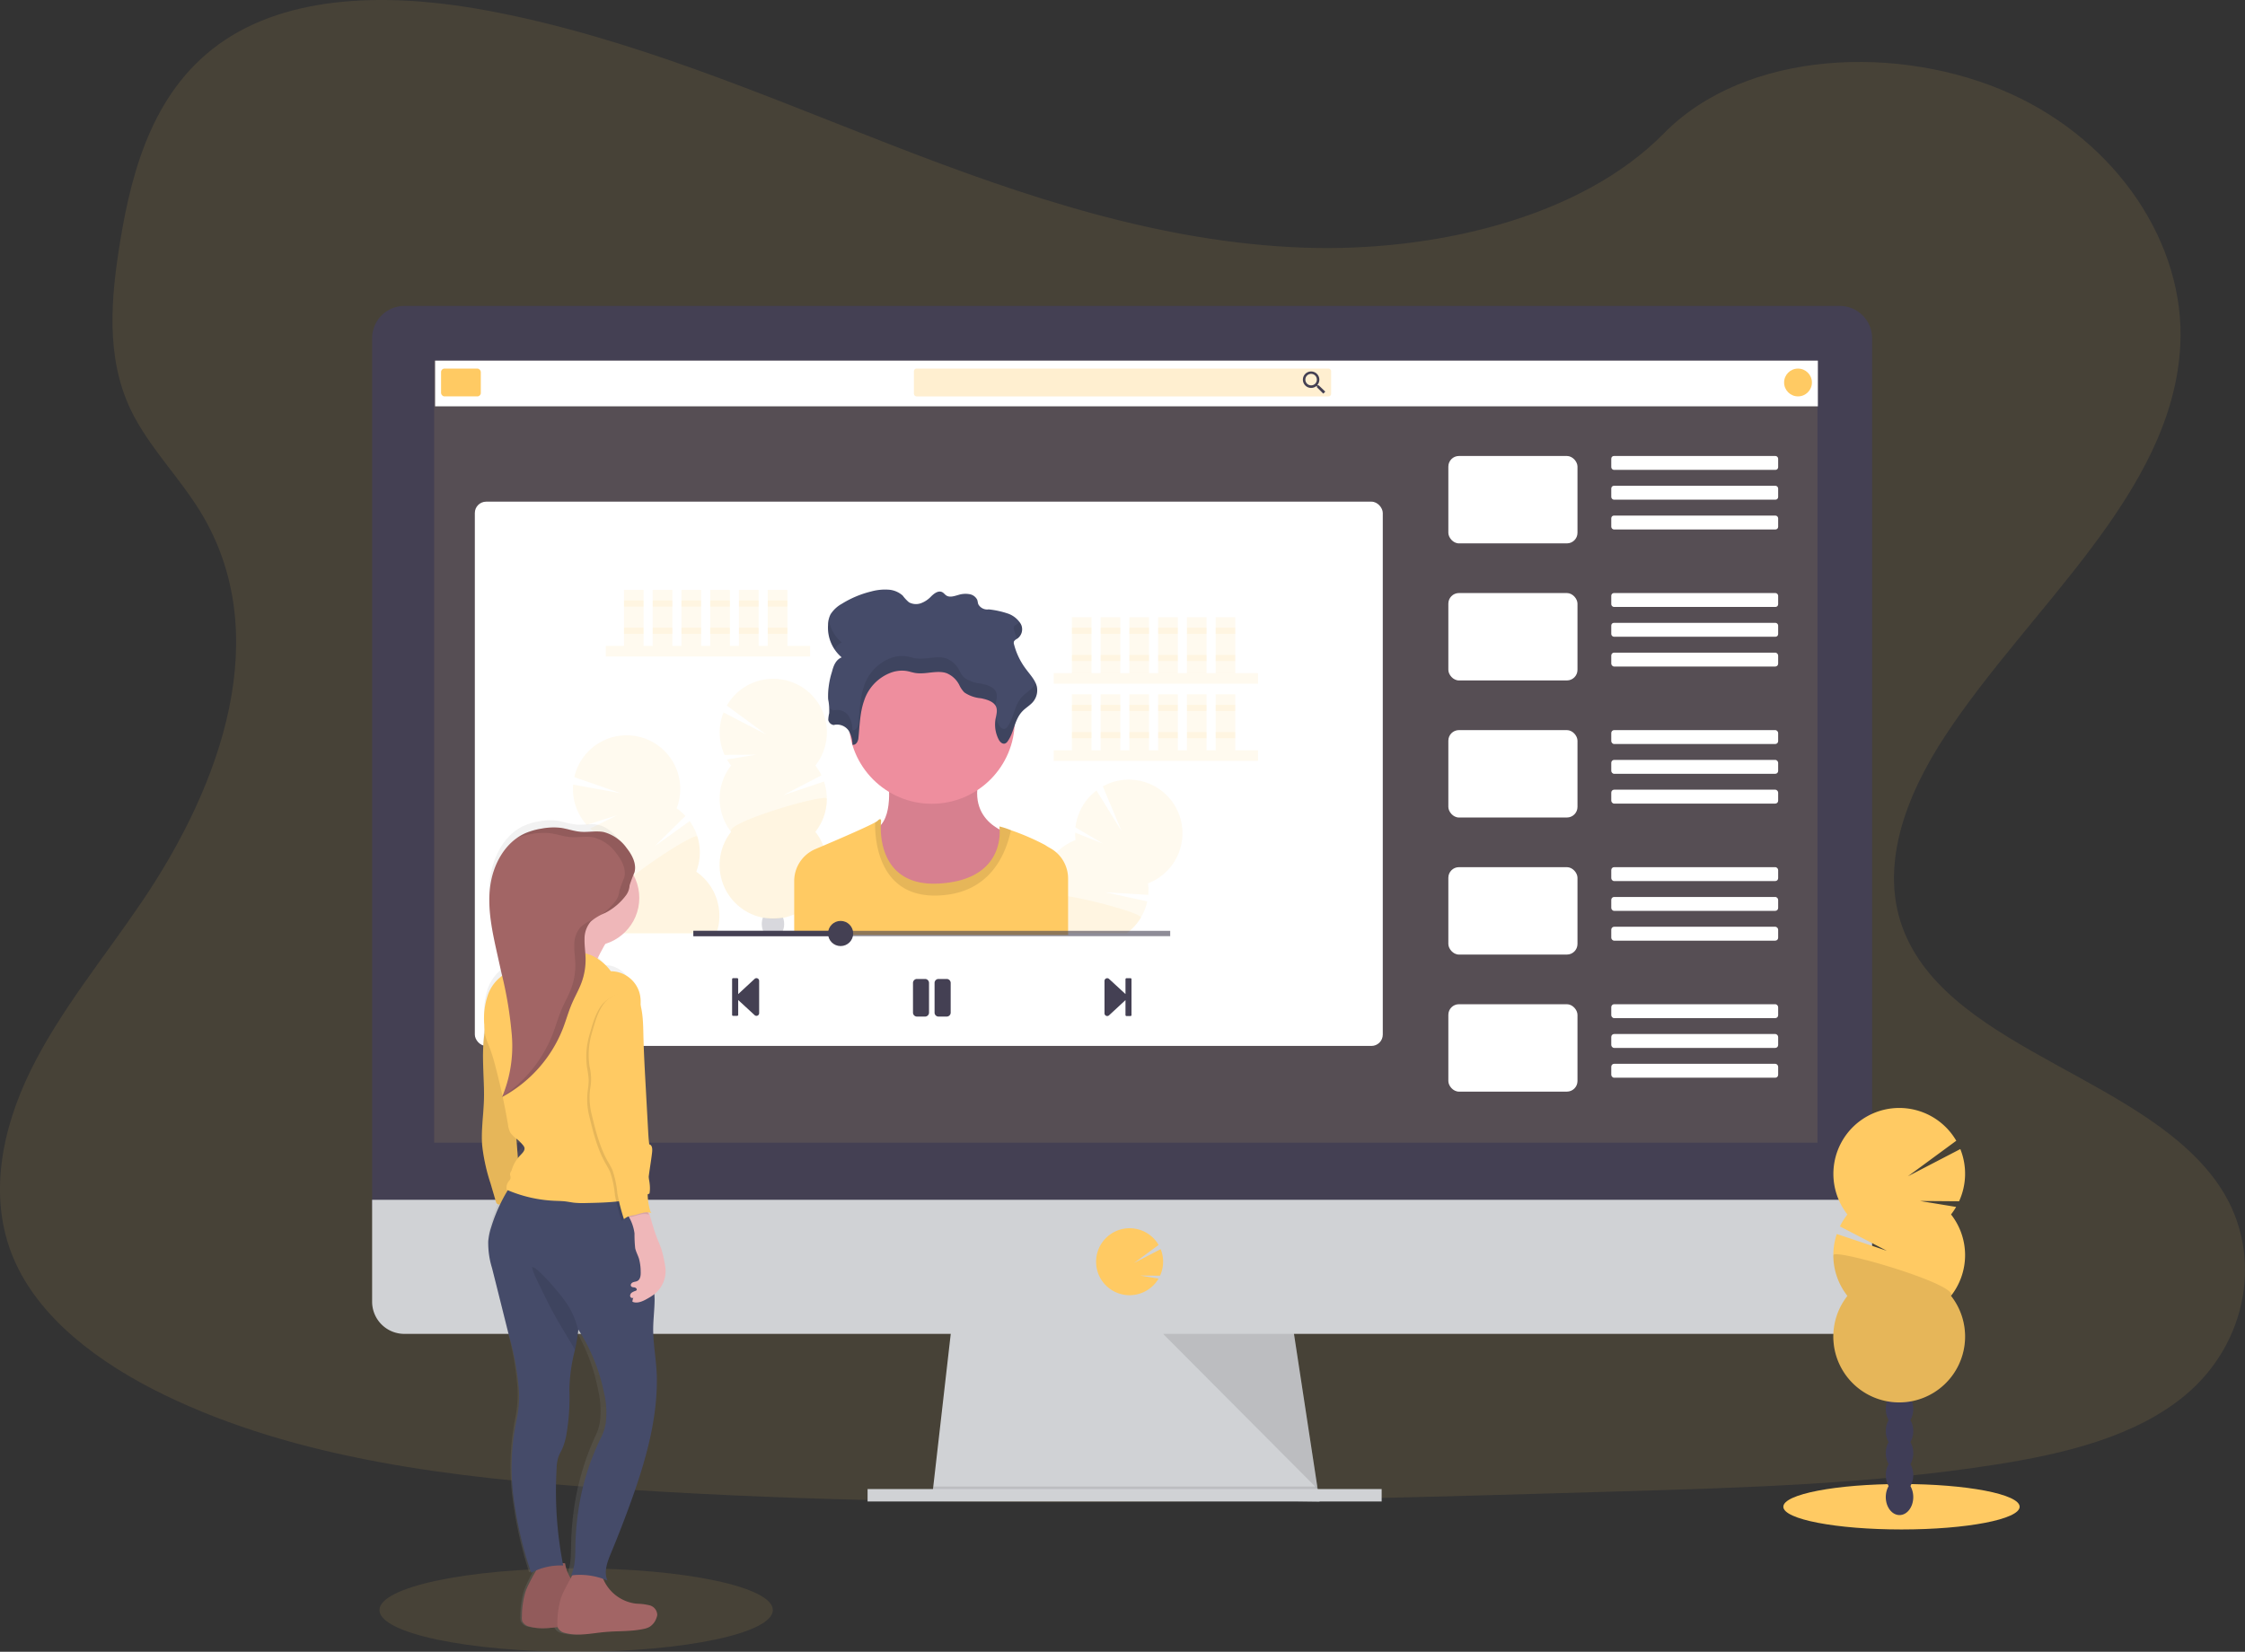 <svg xmlns="http://www.w3.org/2000/svg" xmlns:xlink="http://www.w3.org/1999/xlink" width="514.977" height="378.973" viewBox="0 0 514.977 378.973"><rect x="0" y="0" width="514.977" height="378.973" fill="#333333" stroke="none"/><defs><style>.a,.e,.g{fill:#ffca63;}.a,.c,.k{opacity:0.1;}.b{fill:#d0d2d5;}.d,.l{fill:#444053;}.f{fill:#fff;}.g{opacity:0.3;}.h,.m{fill:#3f3d56;}.h{opacity:0.2;}.i{fill:#ee8e9e;}.j{fill:#454b69;}.l{opacity:0.6;}.n{fill:url(#a);}.o{fill:#a26565;}.p{fill:#efb7b9;}</style><linearGradient id="a" x1="0.5" y1="1" x2="0.5" gradientUnits="objectBoundingBox"><stop offset="0" stop-color="gray" stop-opacity="0.251"/><stop offset="0.54" stop-color="gray" stop-opacity="0.122"/><stop offset="1" stop-color="gray" stop-opacity="0.102"/></linearGradient></defs><g transform="translate(-0.001 -0.005)"><path class="a" d="M334.212,91.049c-33.014-1.144-64.46-11.808-94.484-23.466S179.958,43,147.737,36.825C127.01,32.851,103.307,32.3,86.608,43.4,70.534,54.093,65.344,72.569,62.554,89.682c-2.1,12.888-3.336,26.433,2.415,38.515,4,8.372,11.093,15.413,16,23.434,17.067,27.919,5.013,62.341-13.5,89.594-8.659,12.788-18.745,24.984-25.439,38.6s-9.794,29.2-3.938,43.086c5.811,13.763,19.647,24.1,34.636,31.369,30.448,14.766,66.328,19,101.316,21.388,77.453,5.277,155.316,3,232.97.72,28.739-.852,57.6-1.714,85.875-6.157,15.7-2.466,31.9-6.38,43.3-15.837,14.47-12,18.056-32.33,8.358-47.4-16.261-25.243-61.229-31.514-72.595-58.608-6.257-14.912.169-31.524,9.261-45.355,19.506-29.673,52.2-55.7,53.923-89.617C536.319,90.119,520.6,66.79,496.3,55.77c-25.476-11.553-60.8-10.1-79.59,9.024C397.368,84.486,363.361,92.061,334.212,91.049Z" transform="translate(-35 -34.22)"/><path class="b" d="M558.049,706.907l-88.869-1.139.26-2.279,4.3-37.6h78.046l5.742,37.6.438,2.848Z" transform="translate(-255.355 -362.415)"/><path class="c" d="M557.963,751.238H513.615l-44.435-.57.26-2.279h88.085Z" transform="translate(-255.355 -407.316)"/><rect class="b" width="117.923" height="2.848" transform="translate(199.013 341.644)"/><path class="d" d="M566.384,195.691a7.415,7.415,0,0,0-7.378-7.451H229.683a7.415,7.415,0,0,0-7.383,7.451V395.305H566.384Z" transform="translate(-136.939 -118.044)"/><path class="b" d="M222.3,638.24v23.379A7.383,7.383,0,0,0,229.683,669H559.005a7.383,7.383,0,0,0,7.378-7.383V638.24Z" transform="translate(-136.939 -362.961)"/><rect class="a" width="317.309" height="179.448" transform="translate(99.602 82.729)"/><path class="e" d="M594.388,667.948a7.7,7.7,0,0,0,6.052-2.935h0a7.844,7.844,0,0,0,.6-.88l-4.22-.693,4.557.036a7.679,7.679,0,0,0,.146-6.1l-6.121,3.19,5.647-4.147a7.688,7.688,0,1,0-12.7,8.6h0A7.688,7.688,0,0,0,594.388,667.948Z" transform="translate(-335.276 -370.78)"/><path class="c" d="M585.43,671.52l35.452,35.6-5.437-35.6Z" transform="translate(-318.626 -365.479)"/><rect class="f" width="208.273" height="124.873" rx="2.6" transform="translate(108.922 115.104)"/><rect class="f" width="317.195" height="10.482" transform="translate(99.807 82.747)"/><rect class="e" width="9.115" height="6.38" rx="0.78" transform="translate(101.175 84.57)"/><rect class="g" width="95.705" height="6.38" rx="0.58" transform="translate(209.641 84.57)"/><path class="d" d="M694.427,224.416h-.232l-.087-.073a1.937,1.937,0,0,0,.456-1.24,1.887,1.887,0,1,0-1.882,1.9,1.946,1.946,0,0,0,1.24-.456l.087.073v.237l1.458,1.458.456-.456Zm-1.75,0a1.317,1.317,0,1,1,1.313-1.313,1.3,1.3,0,0,1-1.312,1.313Z" transform="translate(-391.92 -135.999)"/><circle class="e" cx="3.19" cy="3.19" r="3.19" transform="translate(409.255 84.57)"/><rect class="f" width="29.623" height="20.053" rx="2.43" transform="translate(332.235 104.622)"/><rect class="f" width="38.282" height="3.19" rx="0.61" transform="translate(369.606 104.622)"/><rect class="f" width="38.282" height="3.19" rx="0.61" transform="translate(369.606 111.459)"/><rect class="f" width="38.282" height="3.19" rx="0.61" transform="translate(369.606 118.295)"/><rect class="f" width="29.623" height="20.053" rx="2.43" transform="translate(332.235 136.068)"/><rect class="f" width="38.282" height="3.19" rx="0.61" transform="translate(369.606 136.068)"/><rect class="f" width="38.282" height="3.19" rx="0.61" transform="translate(369.606 142.905)"/><rect class="f" width="38.282" height="3.19" rx="0.66" transform="translate(369.606 149.741)"/><rect class="f" width="29.623" height="20.053" rx="2.43" transform="translate(332.235 167.515)"/><rect class="f" width="38.282" height="3.19" rx="0.66" transform="translate(369.606 167.515)"/><rect class="f" width="38.282" height="3.19" rx="0.66" transform="translate(369.606 174.351)"/><rect class="f" width="38.282" height="3.19" rx="0.66" transform="translate(369.606 181.187)"/><rect class="f" width="29.623" height="20.053" rx="2.43" transform="translate(332.235 198.961)"/><rect class="f" width="38.282" height="3.19" rx="0.66" transform="translate(369.606 198.961)"/><rect class="f" width="38.282" height="3.19" rx="0.66" transform="translate(369.606 205.797)"/><rect class="f" width="38.282" height="3.19" rx="0.66" transform="translate(369.606 212.633)"/><rect class="f" width="29.623" height="20.053" rx="2.43" transform="translate(332.235 230.407)"/><rect class="f" width="38.282" height="3.19" rx="0.66" transform="translate(369.606 230.407)"/><rect class="f" width="38.282" height="3.19" rx="0.66" transform="translate(369.606 237.243)"/><rect class="f" width="38.282" height="3.19" rx="0.66" transform="translate(369.606 244.079)"/><rect class="a" width="46.864" height="2.429" transform="translate(138.965 148.196)"/><rect class="a" width="4.512" height="12.843" transform="translate(143.13 135.353)"/><rect class="a" width="4.512" height="12.843" transform="translate(149.725 135.353)"/><rect class="a" width="4.512" height="12.843" transform="translate(156.319 135.353)"/><rect class="a" width="4.512" height="12.843" transform="translate(162.914 135.353)"/><rect class="a" width="4.512" height="12.843" transform="translate(169.508 135.353)"/><rect class="a" width="4.512" height="12.843" transform="translate(176.107 135.353)"/><rect class="a" width="4.512" height="1.39" transform="translate(143.13 137.782)"/><rect class="a" width="4.512" height="1.39" transform="translate(149.725 137.782)"/><rect class="a" width="4.512" height="1.39" transform="translate(156.319 137.782)"/><rect class="a" width="4.512" height="1.39" transform="translate(162.914 137.782)"/><rect class="a" width="4.512" height="1.39" transform="translate(169.508 137.782)"/><rect class="a" width="4.512" height="1.39" transform="translate(176.107 137.782)"/><rect class="a" width="4.512" height="1.39" transform="translate(143.13 144.03)"/><rect class="a" width="4.512" height="1.39" transform="translate(149.725 144.03)"/><rect class="a" width="4.512" height="1.39" transform="translate(156.319 144.03)"/><rect class="a" width="4.512" height="1.39" transform="translate(162.914 144.03)"/><rect class="a" width="4.512" height="1.39" transform="translate(169.508 144.03)"/><rect class="a" width="4.512" height="1.39" transform="translate(176.107 144.03)"/><rect class="a" width="46.864" height="2.429" transform="translate(241.711 154.444)"/><rect class="a" width="4.512" height="12.843" transform="translate(245.877 141.601)"/><rect class="a" width="4.512" height="12.843" transform="translate(252.471 141.601)"/><rect class="a" width="4.512" height="12.843" transform="translate(259.066 141.601)"/><rect class="a" width="4.512" height="12.843" transform="translate(265.665 141.601)"/><rect class="a" width="4.512" height="12.843" transform="translate(272.26 141.601)"/><rect class="a" width="4.512" height="12.843" transform="translate(278.854 141.601)"/><rect class="a" width="4.512" height="1.39" transform="translate(245.877 144.03)"/><rect class="a" width="4.512" height="1.39" transform="translate(252.471 144.03)"/><rect class="a" width="4.512" height="1.39" transform="translate(259.066 144.03)"/><rect class="a" width="4.512" height="1.39" transform="translate(265.665 144.03)"/><rect class="a" width="4.512" height="1.39" transform="translate(272.26 144.03)"/><rect class="a" width="4.512" height="1.39" transform="translate(278.854 144.03)"/><rect class="a" width="4.512" height="1.39" transform="translate(245.877 150.278)"/><rect class="a" width="4.512" height="1.39" transform="translate(252.471 150.278)"/><rect class="a" width="4.512" height="1.39" transform="translate(259.066 150.278)"/><rect class="a" width="4.512" height="1.39" transform="translate(265.665 150.278)"/><rect class="a" width="4.512" height="1.39" transform="translate(272.26 150.278)"/><rect class="a" width="4.512" height="1.39" transform="translate(278.854 150.278)"/><rect class="a" width="46.864" height="2.429" transform="translate(241.711 172.145)"/><rect class="a" width="4.512" height="12.843" transform="translate(245.877 159.302)"/><rect class="a" width="4.512" height="12.843" transform="translate(252.471 159.302)"/><rect class="a" width="4.512" height="12.843" transform="translate(259.066 159.302)"/><rect class="a" width="4.512" height="12.843" transform="translate(265.665 159.302)"/><rect class="a" width="4.512" height="12.843" transform="translate(272.26 159.302)"/><rect class="a" width="4.512" height="12.843" transform="translate(278.854 159.302)"/><rect class="a" width="4.512" height="1.39" transform="translate(245.877 161.731)"/><rect class="a" width="4.512" height="1.39" transform="translate(252.471 161.731)"/><rect class="a" width="4.512" height="1.39" transform="translate(259.066 161.731)"/><rect class="a" width="4.512" height="1.39" transform="translate(265.665 161.731)"/><rect class="a" width="4.512" height="1.39" transform="translate(272.26 161.731)"/><rect class="a" width="4.512" height="1.39" transform="translate(278.854 161.731)"/><rect class="a" width="4.512" height="1.39" transform="translate(245.877 167.979)"/><rect class="a" width="4.512" height="1.39" transform="translate(252.471 167.979)"/><rect class="a" width="4.512" height="1.39" transform="translate(259.066 167.979)"/><rect class="a" width="4.512" height="1.39" transform="translate(265.665 167.979)"/><rect class="a" width="4.512" height="1.39" transform="translate(272.26 167.979)"/><rect class="a" width="4.512" height="1.39" transform="translate(278.854 167.979)"/><path class="a" d="M399.843,395.794a12.966,12.966,0,0,1-.957-1.408l6.749-1.107-7.292.055a12.332,12.332,0,0,1-.237-9.744l9.776,5.068-9.028-6.636a12.3,12.3,0,1,1,20.312,13.763,11.96,11.96,0,0,1,1.4,2.242l-8.759,4.557,9.338-3.131a12.305,12.305,0,0,1-1.982,11.535,12.3,12.3,0,1,1-19.323,0,12.305,12.305,0,0,1,0-15.208Z" transform="translate(-232.13 -220.131)"/><path class="a" d="M421.8,436.123a12.256,12.256,0,0,1-2.635,7.594,12.305,12.305,0,1,1-19.322,0C398.188,441.633,421.8,434.742,421.8,436.123Z" transform="translate(-232.129 -252.858)"/><path class="h" d="M423.034,499.695a1.152,1.152,0,0,1,.059.1h-4.175c.023-.032.036-.068.059-.1a4.043,4.043,0,0,1-.538-2.055,4.22,4.22,0,0,1,.251-1.449h0c.232.036.52.077.852.114a14.624,14.624,0,0,0,2.912,0q.419-.041.861-.109a.041.041,0,0,0,0,.023,4.1,4.1,0,0,1,.246,1.426A4.043,4.043,0,0,1,423.034,499.695Z" transform="translate(-243.69 -285.649)"/><path class="a" d="M356.3,449.758H333.06c-.05-.132-.1-.273-.137-.41a12.236,12.236,0,0,1,.269-8.039,12.305,12.305,0,0,1-4.489-14.534,11.77,11.77,0,0,1-1.326-1.062l6.116-3.049-6.955,2.206a12.3,12.3,0,0,1-3.1-9.238l10.851,1.96-10.582-3.678a12.3,12.3,0,1,1,23.466,7.155,12.469,12.469,0,0,1,2.019,1.755l-7.028,6.932,8-5.751a12.3,12.3,0,0,1,1.513,11.621A12.3,12.3,0,0,1,356.3,449.758Z" transform="translate(-191.962 -235.612)"/><path class="a" d="M367.02,477.481H343.778c-.05-.132-.1-.273-.137-.41a12.237,12.237,0,0,1,.269-8.039c-2.188-1.513,18.334-15.071,18.74-13.75a12.25,12.25,0,0,1-.269,8.044,12.3,12.3,0,0,1,4.639,14.155Z" transform="translate(-202.68 -263.335)"/><path class="a" d="M580.774,445.345a12.259,12.259,0,0,1-6.157,5.177,12.487,12.487,0,0,1,.05,2.643l-9.849-.592,9.621,2.087a12.3,12.3,0,0,1-1.467,3.719,12.109,12.109,0,0,1-3.281,3.6H556.282v.351H542.61c.027-.118.055-.232.087-.351a12.3,12.3,0,0,1,7.5-8.345A12.305,12.305,0,0,1,558,440.583a12.472,12.472,0,0,1-.1-1.7l6.358,2.511-6.289-3.7a12.3,12.3,0,0,1,4.826-8.468l5.792,9.379-4.343-10.327a12.3,12.3,0,0,1,16.53,17.063Z" transform="translate(-311.271 -247.852)"/><path class="a" d="M572.971,489.752a12.109,12.109,0,0,1-3.281,3.6H556.282v.351H542.61c.027-.118.055-.232.087-.351a12.3,12.3,0,0,1,7.5-8.345c-.114-.911,2.534-.775,6.066-.182C563.182,485.987,573.441,488.968,572.971,489.752Z" transform="translate(-311.271 -279.206)"/><path class="i" d="M478,423.363s1.686,9.115-2.078,12.091,3.19,20.814,14.666,18.731S506.74,437.14,506.74,437.14s-11.494-2.379-7.233-14.47Z" transform="translate(-274.417 -245.635)"/><path class="c" d="M478,423.363s1.686,9.115-2.078,12.091,3.19,20.814,14.666,18.731S506.74,437.14,506.74,437.14s-11.494-2.379-7.233-14.47Z" transform="translate(-274.417 -245.635)"/><circle class="i" cx="19.027" cy="19.027" r="19.027" transform="translate(194.715 146.364)"/><path class="e" d="M497.578,460.243v12.934H434.75V460.831a7.967,7.967,0,0,1,4.863-7.338l1.8-.765c4.557-1.941,10.095-4.352,11.9-5.355a2.974,2.974,0,0,0,.556-.36c.989-.989.793.3.793.3s-.027.246-.046.67c-.109,2.912.31,14.356,13.722,13.4,13.084-.911,13.672-9.762,13.54-12.364a7.054,7.054,0,0,0-.059-.72,16.906,16.906,0,0,1,2.648.866,55.524,55.524,0,0,1,7.852,3.4c.337.237.747.483,1.194.734a7.852,7.852,0,0,1,1.413,1.007,7.98,7.98,0,0,1,2.648,5.938Z" transform="translate(-252.568 -258.681)"/><path class="c" d="M506.632,449.164c-1.107,5.132-4.585,14.743-17.118,14.994-13.353.264-14.128-13.016-14.041-16.785a2.692,2.692,0,0,0,.561-.36c.994-.989.793.3.793.3s-1.682,15.162,13.672,14.073,13.467-13.08,13.467-13.08A18.718,18.718,0,0,1,506.632,449.164Z" transform="translate(-274.729 -258.681)"/><path class="j" d="M453.043,362.1a3.259,3.259,0,0,1,3.432,1.253,6.219,6.219,0,0,1,.884,3.263c.825.173,1.29-.761,1.367-1.467.305-2.876.328-5.806,1.294-8.586a10.249,10.249,0,0,1,6.317-6.531,7.328,7.328,0,0,1,3.45-.328c.688.114,1.335.355,2.019.456,2.37.392,4.945-.729,7.164.05a5.713,5.713,0,0,1,2.93,2.762,5.961,5.961,0,0,0,1.139,1.654,7.892,7.892,0,0,0,3.774,1.331c1.354.264,2.83.725,3.409,1.768.52.943.137,2.033-.036,3.053a7.483,7.483,0,0,0,.77,4.726c.251.456.761,1.007,1.367.857a1.2,1.2,0,0,0,.647-.524c1.554-2.178,1.513-5.013,3.464-6.977.652-.656,1.495-1.167,2.128-1.823a4.138,4.138,0,0,0,1.1-3.755c-.351-1.5-1.554-2.734-2.525-4.056a15.951,15.951,0,0,1-2.7-5.61,1.016,1.016,0,0,1,0-.734,1.955,1.955,0,0,1,.693-.565,2.616,2.616,0,0,0,.884-3.341,5.57,5.57,0,0,0-3.131-2.493,20.419,20.419,0,0,0-4.27-.911,2.322,2.322,0,0,1-2.374-1.171c-.132-.342-.132-.711-.264-1.053a2.415,2.415,0,0,0-1.823-1.276,5.332,5.332,0,0,0-2.438.173c-.911.255-1.946.638-2.734.191-.415-.232-.643-.656-1.089-.848-.911-.383-1.85.392-2.5,1.03a6.089,6.089,0,0,1-2.256,1.518,3.359,3.359,0,0,1-2.8-.187,8.831,8.831,0,0,1-1.436-1.54,5.405,5.405,0,0,0-3.4-1.367,11.955,11.955,0,0,0-3.833.419,23.143,23.143,0,0,0-6.731,2.826,7.232,7.232,0,0,0-2.584,2.4,5.469,5.469,0,0,0-.579,2.475,8.931,8.931,0,0,0,3.122,7.415c-1.422.592-1.9,2.046-2.233,3.336a18.259,18.259,0,0,0-.866,6.248,13.723,13.723,0,0,1,.237,3.249,7,7,0,0,0-.21,1.554,1.49,1.49,0,0,0,1.217,1.135Z" transform="translate(-261.823 -195.755)"/><g class="k" transform="translate(189.962 142.13)"><path d="M545.127,378a4.446,4.446,0,0,1-.82,1.212c-.633.665-1.477,1.18-2.128,1.823-1.951,1.951-1.91,4.8-3.464,6.982a1.171,1.171,0,0,1-.647.52c-.592.155-1.1-.383-1.367-.857a7.84,7.84,0,0,1-.679-1.823l-.091.456a7.484,7.484,0,0,0,.77,4.726c.251.456.761,1.007,1.367.857a1.2,1.2,0,0,0,.647-.524c1.554-2.178,1.513-5.013,3.464-6.977.652-.656,1.495-1.167,2.128-1.823a4.138,4.138,0,0,0,1.1-3.755,4.89,4.89,0,0,0-.283-.816Z" transform="translate(-497.543 -363.453)"/><path d="M546,347.8a1.909,1.909,0,0,0-.693.565,1.007,1.007,0,0,0,0,.729,15.412,15.412,0,0,0,.688,2.078h0a2.616,2.616,0,0,0,.884-3.341,3.18,3.18,0,0,0-.319-.533A2.624,2.624,0,0,1,546,347.8Z" transform="translate(-502.664 -346.744)"/><path d="M454.966,351.362a8.45,8.45,0,0,1-2.985-5.282,7.117,7.117,0,0,0-.137,1.24,9.489,9.489,0,0,0,1.5,5.638A3.19,3.19,0,0,1,454.966,351.362Z" transform="translate(-451.826 -346.08)"/><path d="M490.324,375.623c.173-1.025.556-2.115.036-3.053-.579-1.048-2.055-1.5-3.409-1.768a7.941,7.941,0,0,1-3.774-1.331,5.96,5.96,0,0,1-1.139-1.654,5.643,5.643,0,0,0-2.93-2.762c-2.219-.779-4.794.337-7.164-.05-.684-.114-1.331-.351-2.019-.456a7.292,7.292,0,0,0-3.45.328,10.27,10.27,0,0,0-6.317,6.531c-.966,2.775-.989,5.706-1.294,8.586-.077.7-.542,1.641-1.367,1.467a6.269,6.269,0,0,0-.884-3.268,3.259,3.259,0,0,0-3.432-1.249,1.668,1.668,0,0,1-.962-.615,5.281,5.281,0,0,1,0,1.258,7,7,0,0,0-.21,1.554,1.49,1.49,0,0,0,1.189,1.171,3.259,3.259,0,0,1,3.432,1.253,6.219,6.219,0,0,1,.884,3.263c.825.173,1.29-.761,1.367-1.467.305-2.876.328-5.806,1.294-8.586a10.249,10.249,0,0,1,6.317-6.531,7.328,7.328,0,0,1,3.45-.328c.688.114,1.335.355,2.019.456,2.37.392,4.945-.729,7.164.05a5.713,5.713,0,0,1,2.93,2.762,5.961,5.961,0,0,0,1.139,1.654,7.893,7.893,0,0,0,3.774,1.331c1.354.264,2.734.693,3.341,1.659A.394.394,0,0,1,490.324,375.623Z" transform="translate(-451.923 -356.09)"/><path d="M452.1,382.8a8.659,8.659,0,0,0-.15-2.538,11.309,11.309,0,0,0-.087,2.661,4.847,4.847,0,0,0,.082.679C451.993,383.332,452.061,383.067,452.1,382.8Z" transform="translate(-451.819 -364.683)"/></g><path class="d" d="M403.49,535.116v-8.226a.232.232,0,0,1,.232-.232h.934a.232.232,0,0,1,.232.232v3.423l3.792-3.514a.62.62,0,0,1,1.016.456v7.451a.62.62,0,0,1-1.016.456l-3.792-3.491v3.4a.232.232,0,0,1-.232.232h-.934A.232.232,0,0,1,403.49,535.116Z" transform="translate(-235.554 -302.23)"/><path class="d" d="M597.124,526.907v8.226a.232.232,0,0,1-.237.232h-.911a.232.232,0,0,1-.232-.232v-3.423l-3.792,3.509a.624.624,0,0,1-1.021-.456v-7.479a.624.624,0,0,1,1.021-.456l3.792,3.491v-3.4a.232.232,0,0,1,.232-.232h.911a.232.232,0,0,1,.237.219Z" transform="translate(-337.57 -302.247)"/><path class="d" d="M497.306,535.692h-1.855a.911.911,0,0,1-.911-.911v-6.809a.912.912,0,0,1,.911-.911h1.855a.912.912,0,0,1,.911.911v6.809A.911.911,0,0,1,497.306,535.692Zm5.879-.911v-6.809a.912.912,0,0,0-.911-.911H500.4a.912.912,0,0,0-.911.911v6.809a.911.911,0,0,0,.911.911h1.855a.911.911,0,0,0,.93-.911Z" transform="translate(-285.109 -302.45)"/><rect class="l" width="109.378" height="1.217" transform="translate(159.054 213.572)"/><circle class="d" cx="2.885" cy="2.885" r="2.885" transform="translate(189.944 211.293)"/><rect class="d" width="33.775" height="1.217" transform="translate(159.054 213.572)"/><ellipse class="e" cx="27.103" cy="5.214" rx="27.103" ry="5.214" transform="translate(409.077 340.486)"/><ellipse class="m" cx="3.154" cy="4.129" rx="3.154" ry="4.129" transform="translate(432.575 339.356)"/><ellipse class="m" cx="3.154" cy="4.129" rx="3.154" ry="4.129" transform="translate(432.575 334.306)"/><ellipse class="m" cx="3.154" cy="4.129" rx="3.154" ry="4.129" transform="translate(432.575 329.261)"/><ellipse class="m" cx="3.154" cy="4.129" rx="3.154" ry="4.129" transform="translate(432.575 324.212)"/><ellipse class="m" cx="3.154" cy="4.129" rx="3.154" ry="4.129" transform="translate(432.575 319.162)"/><ellipse class="m" cx="3.154" cy="4.129" rx="3.154" ry="4.129" transform="translate(432.575 314.112)"/><ellipse class="m" cx="3.154" cy="4.129" rx="3.154" ry="4.129" transform="translate(432.575 309.063)"/><path class="e" d="M984.762,616.413a15.617,15.617,0,0,0,1.176-1.732l-8.294-1.367,8.969.068a15.162,15.162,0,0,0,.287-11.977l-12.022,6.244,11.093-8.153A15.117,15.117,0,1,0,961,616.413a15.432,15.432,0,0,0-1.723,2.734l10.765,5.592-11.476-3.851A15.126,15.126,0,0,0,961,635.08a15.112,15.112,0,1,0,23.762,0,15.122,15.122,0,0,0,0-18.685Z" transform="translate(-537.224 -337.766)"/><path class="c" d="M957.78,665.864a15.04,15.04,0,0,0,3.231,9.343,15.112,15.112,0,1,0,23.762,0C986.8,672.641,957.78,664.169,957.78,665.864Z" transform="translate(-537.232 -377.875)"/><ellipse class="a" cx="45.118" cy="9.571" rx="45.118" ry="9.571" transform="translate(87.047 359.837)"/><path class="n" d="M314.3,627.269a11.876,11.876,0,0,0-2.839-.383,8.787,8.787,0,0,1-5.223-2.534,9.569,9.569,0,0,1-2.087-3.19c.3.109.6.223.911.346-.911-2.128.046-4.516.884-6.667q2.133-5.469,4.033-11c3.19-9.338,5.925-19.05,5.865-28.985,0-3.591-.661-6.987-.788-10.573-.1-2.662.314-5.318.3-7.985,0-.374,0-.743-.027-1.117a7.078,7.078,0,0,0,2.4-5.77,13.9,13.9,0,0,0-.242-1.677,27.209,27.209,0,0,0-.638-2.853c-.3-.989-.711-1.937-1.062-2.9-.679-1.873-1.139-3.824-1.718-5.729a1.974,1.974,0,0,1,.62.169,1.335,1.335,0,0,1-.292-.6,14.772,14.772,0,0,1-.547-3.723l.387-.173a9.693,9.693,0,0,0-.187-3.687c.219-1.955.561-3.924.77-5.87.077-.729.046-1.645-.624-1.823-.137-1.044-.191-2.1-.246-3.154q-.287-5.51-.57-11.015c-.191-3.687-.383-7.369-.456-11.061a32.288,32.288,0,0,0-.633-7.009,8.476,8.476,0,0,0-.324-3.19c-.848-2.684-3.482-4.813-6.152-4.662a12.24,12.24,0,0,0-2.912-2.944c.533-1.194,1.171-2.424,1.7-3.391A11.049,11.049,0,0,0,312,463.5a11.589,11.589,0,0,0-1.253-5.282,5.7,5.7,0,0,0,.2-.615,5.054,5.054,0,0,0-.205-2.958,8.655,8.655,0,0,0-.456-1.057c-.118-.228-.246-.456-.378-.674l-.232-.351a6.558,6.558,0,0,0-.456-.62,15.084,15.084,0,0,0-1.039-1.249,10.283,10.283,0,0,0-1.495-1.331,6.59,6.59,0,0,0-2.461-1.135,7.5,7.5,0,0,0-1.563-.141c-.314,0-.634,0-.948.027-.638.036-1.272.082-1.9.077a4.213,4.213,0,0,1-.633-.032,23.072,23.072,0,0,1-3.3-.688l-.547-.114c-.187-.036-.369-.068-.556-.091a10.433,10.433,0,0,0-1.509-.091h-.506a13.977,13.977,0,0,0-1.508.155l-.5.077a14.4,14.4,0,0,0-3.669,1.089c-.15.068-.305.146-.456.228l-.091.05c-.123.064-.246.132-.365.205l-.068.041-.387.246-.032.023c-3.619,2.434-5.756,7.046-6.3,11.621-.606,5.136.456,10.313,1.518,15.368l.957,4.557c.041.205.087.406.128.611a10.027,10.027,0,0,0-3,4.165,17.78,17.78,0,0,0-.861,7.214c0,.5.027,1,.077,1.5-.114.948-.214,1.9-.278,2.857-.287,4.421.251,8.864.109,13.294-.109,3.413-.624,6.836-.374,10.227a46.17,46.17,0,0,0,1.823,8.828l1.148,4.138a1.1,1.1,0,0,0,.287.57.866.866,0,0,0,.643.132,38.787,38.787,0,0,0-1.869,5.232,16.178,16.178,0,0,0-.675,3.363,20.551,20.551,0,0,0,.816,6.189q1.094,4.557,2.178,9.151.766,3.213,1.527,6.421a68.427,68.427,0,0,1,2.2,12.811,27.821,27.821,0,0,1-.456,6.513,56.749,56.749,0,0,0-.565,19.519,95.709,95.709,0,0,0,3.687,16.138c.369-.2.743-.378,1.126-.547l-.159.3q-.788,1.367-1.458,2.8a15.936,15.936,0,0,0-.779,1.919,21.6,21.6,0,0,0-.757,5.683,2.78,2.78,0,0,0,.1,1.1,2.282,2.282,0,0,0,1.641,1.231,14.985,14.985,0,0,0,6.061.1.733.733,0,0,0,.041.132,2.273,2.273,0,0,0,1.641,1.231c2.816.8,5.788.046,8.691-.228s5.756-.073,8.55-.743a4.072,4.072,0,0,0,1.185-.456,3.879,3.879,0,0,0,1.495-2.074,2.659,2.659,0,0,0,.173-.679A2.31,2.31,0,0,0,314.3,627.269Zm-9.639-42.206a11.486,11.486,0,0,1-.911,3.09,58.971,58.971,0,0,0-4.676,14.661,67.981,67.981,0,0,0-1.035,10.14c-.046,2.507.05,5.132-.993,7.383l.378-.059c-.118.219-.232.456-.342.629l-.055.1a9.881,9.881,0,0,1-1.244-3.491c0-.041-.205-.073-.52-.091a94.307,94.307,0,0,1-1.331-21.825,10.1,10.1,0,0,1,.365-2.621c.232-.734.624-1.4.911-2.115a15.536,15.536,0,0,0,.911-3.71,52.7,52.7,0,0,0,.574-9.808,40.687,40.687,0,0,1,1.217-9.251c.292-1.463.561-2.93.706-4.4l.027-.3a44.147,44.147,0,0,1,5.6,14.529,20.782,20.782,0,0,1,.419,7.132ZM285.16,519.2l.146.128a10.017,10.017,0,0,1,1.212,1.271,1.681,1.681,0,0,1,.383.7c.137.665-.415,1.231-.866,1.718a7.745,7.745,0,0,0-.551.665q-.146-2.242-.31-4.484Z" transform="translate(-167.032 -258.974)"/><path class="e" d="M278.829,542.53l-.5,3.869c-.169,1.313-.337,2.62-.428,3.938-.305,4.384.26,8.787.114,13.18-.118,3.382-.656,6.759-.4,10.136a42.976,42.976,0,0,0,1.928,8.75l1.2,4.1a1.085,1.085,0,0,0,.3.565,1.062,1.062,0,0,0,.77.123l5.341-.483c-.342-1.568-.72-3.19-.911-4.8-.146-1.258-.232-2.525-.324-3.792-.283-3.947-.606-7.893-.911-11.849l-.57-6.927a52.253,52.253,0,0,0-1.249-8.951A17.815,17.815,0,0,0,278.829,542.53Z" transform="translate(-167.008 -310.87)"/><path class="c" d="M278.829,542.53l-.5,3.869c-.169,1.313-.337,2.62-.428,3.938-.305,4.384.26,8.787.114,13.18-.118,3.382-.656,6.759-.4,10.136a42.976,42.976,0,0,0,1.928,8.75l1.2,4.1a1.085,1.085,0,0,0,.3.565,1.062,1.062,0,0,0,.77.123l5.341-.483c-.342-1.568-.72-3.19-.911-4.8-.146-1.258-.232-2.525-.324-3.792-.283-3.947-.606-7.893-.911-11.849l-.57-6.927a52.253,52.253,0,0,0-1.249-8.951A17.815,17.815,0,0,0,278.829,542.53Z" transform="translate(-167.008 -310.87)"/><path class="o" d="M299.294,825.819a16.314,16.314,0,0,0-.82,1.9,20.51,20.51,0,0,0-.793,5.633,2.735,2.735,0,0,0,.1,1.089,2.375,2.375,0,0,0,1.727,1.217c2.958.8,6.075.05,9.115-.223s6.043-.073,8.978-.734a4.586,4.586,0,0,0,1.244-.433,3.878,3.878,0,0,0,1.572-2.051,2.68,2.68,0,0,0,.178-.675,2.329,2.329,0,0,0-1.723-2.2,12.99,12.99,0,0,0-2.981-.378,9.388,9.388,0,0,1-8.313-7.843,20.642,20.642,0,0,0-5.469.2,4.573,4.573,0,0,0-1.308,1.718Q300,824.4,299.294,825.819Z" transform="translate(-177.957 -462.441)"/><path class="c" d="M299.294,825.819a16.314,16.314,0,0,0-.82,1.9,20.51,20.51,0,0,0-.793,5.633,2.735,2.735,0,0,0,.1,1.089,2.375,2.375,0,0,0,1.727,1.217c2.958.8,6.075.05,9.115-.223s6.043-.073,8.978-.734a4.586,4.586,0,0,0,1.244-.433,3.878,3.878,0,0,0,1.572-2.051,2.68,2.68,0,0,0,.178-.675,2.329,2.329,0,0,0-1.723-2.2,12.99,12.99,0,0,0-2.981-.378,9.388,9.388,0,0,1-8.313-7.843,20.642,20.642,0,0,0-5.469.2,4.573,4.573,0,0,0-1.308,1.718Q300,824.4,299.294,825.819Z" transform="translate(-177.957 -462.441)"/><path class="o" d="M317.142,828.97a15.5,15.5,0,0,0-.82,1.9,20.287,20.287,0,0,0-.793,5.633,2.657,2.657,0,0,0,.1,1.089,2.375,2.375,0,0,0,1.723,1.221c2.958.793,6.08.046,9.115-.228s6.048-.073,8.978-.734a4.385,4.385,0,0,0,1.244-.456,3.86,3.86,0,0,0,1.572-2.051,2.681,2.681,0,0,0,.178-.674,2.334,2.334,0,0,0-1.723-2.2,13.247,13.247,0,0,0-2.981-.378,9.393,9.393,0,0,1-8.313-7.839,20.622,20.622,0,0,0-5.469.191,4.538,4.538,0,0,0-1.313,1.718C318.122,827.093,317.612,828.022,317.142,828.97Z" transform="translate(-187.671 -464.143)"/><path class="j" d="M319.393,673.163c.064,9.849-2.8,19.474-6.157,28.712q-2,5.5-4.234,10.9c-.884,2.133-1.882,4.5-.934,6.608a16,16,0,0,0-8.39-1.171c1.094-2.233.989-4.831,1.039-7.292a63.941,63.941,0,0,1,1.076-10.049,56.058,56.058,0,0,1,4.917-14.534,11.075,11.075,0,0,0,.952-3.063,19.562,19.562,0,0,0-.406-7.068,42.142,42.142,0,0,0-5.879-14.4l-.027.292a42.5,42.5,0,0,1-.738,4.361,38.147,38.147,0,0,0-1.281,9.169,49.6,49.6,0,0,1-.6,9.721,14.781,14.781,0,0,1-.98,3.673c-.314.706-.725,1.367-.971,2.1a9.57,9.57,0,0,0-.383,2.6,88.092,88.092,0,0,0,1.513,22.213,14.107,14.107,0,0,0-7.347,1.673,90.482,90.482,0,0,1-3.874-16,53.149,53.149,0,0,1,.592-19.351,25.713,25.713,0,0,0,.479-6.449,64.382,64.382,0,0,0-2.306-12.7l-1.6-6.38q-1.139-4.557-2.279-9.074a19.293,19.293,0,0,1-.857-6.134,15.221,15.221,0,0,1,.711-3.336,37.228,37.228,0,0,1,5.045-10.318c8.782.492,17.669-.328,26.433-1a1.773,1.773,0,0,1,1.24.21,1.754,1.754,0,0,1,.5,1.13l3.295,18.685a46.944,46.944,0,0,1,.934,7.884c0,2.643-.41,5.278-.31,7.916C318.7,666.24,319.375,669.6,319.393,673.163Z" transform="translate(-168.716 -356.749)"/><path class="c" d="M313.391,686.754a42.513,42.513,0,0,1-.738,4.361c-1.91-3.3-3.969-6.526-5.729-9.912-.456-.87-.884-1.755-1.317-2.639l-1.3-2.643c-.242-.5-.483-.994-.7-1.5a10.832,10.832,0,0,1-.816-2.279c.638-.118,2.215,1.6,2.689,2.055a36.763,36.763,0,0,1,2.734,3.026,33.171,33.171,0,0,1,2.853,3.737,18.174,18.174,0,0,1,2.324,5.792Z" transform="translate(-180.747 -381.41)"/><path class="p" d="M319.012,500.52s-4.876,7.77-3.974,9.4-15.358-1.445-15.358-1.445,8.855-7.77,7.948-11.024S319.012,500.52,319.012,500.52Z" transform="translate(-179.054 -285.828)"/><circle class="p" cx="11.024" cy="11.024" r="11.024" transform="translate(124.6 194.996)"/><path class="e" d="M307.777,516.592a11.193,11.193,0,0,0-4.635-3.728,16.58,16.58,0,0,0-3.3-.811l-4.4-.775a5.6,5.6,0,0,0-3.231.073,5.3,5.3,0,0,0-1.367,1.007,18.222,18.222,0,0,1-4.927,3.792c-.524.223-1.071.387-1.6.611a9.207,9.207,0,0,0-4.658,5.013,16.726,16.726,0,0,0-.911,7.146,12.562,12.562,0,0,0,.251,2.516,16.2,16.2,0,0,0,.834,2.306,42.183,42.183,0,0,1,1.522,4.89q1.709,6.54,2.844,13.216a4.955,4.955,0,0,0,.551,1.823,6.545,6.545,0,0,0,1.522,1.463,9.5,9.5,0,0,1,1.272,1.262,1.649,1.649,0,0,1,.415.674c.141.656-.456,1.221-.911,1.7a8.23,8.23,0,0,0-2.06,3.587,1.445,1.445,0,0,0-.328.989,1.732,1.732,0,0,1,.1.784,1.769,1.769,0,0,1-.415.643,2.429,2.429,0,0,0-.456,1.951,30.94,30.94,0,0,0,10.792,2.525c.911.046,1.823.046,2.734.155.647.082,1.285.214,1.932.292a20.874,20.874,0,0,0,2.826.073c4.908-.1,9.958-.223,14.465-2.169.424-2.311-.492-4.667-1.066-6.945-.911-3.646-1.139-7.378-1.823-11.056-.456-2.511-1.139-4.986-1.527-7.515a18.372,18.372,0,0,1,.219-7.611c.615-2.178.8-4.4,1.44-6.576s1.085-4.53.365-6.681A6.87,6.87,0,0,0,307.777,516.592Z" transform="translate(-167.655 -293.75)"/><path class="o" d="M314.577,461.11c.538-1.955-.52-3.992-1.777-5.583a9.455,9.455,0,0,0-5.246-3.678c-1.736-.351-3.537.073-5.3-.068-1.563-.123-3.067-.688-4.621-.911a14.637,14.637,0,0,0-4.229.159,16.065,16.065,0,0,0-3.851,1.076c-4.694,2.083-7.442,7.214-8.08,12.305s.479,10.222,1.591,15.231l1.007,4.53a89.976,89.976,0,0,1,2.374,14.274,30.286,30.286,0,0,1-2.224,14.173,30.484,30.484,0,0,0,14-15.855c.711-1.864,1.24-3.8,2.033-5.633.679-1.577,1.549-3.072,2.151-4.68a15.2,15.2,0,0,0,.962-5.683c-.036-1.458-.278-2.908-.237-4.366a6.032,6.032,0,0,1,1.422-4.033,12.323,12.323,0,0,1,3.318-1.973,13.814,13.814,0,0,0,4.644-3.874,4.249,4.249,0,0,0,.948-2.443A30.956,30.956,0,0,1,314.577,461.11Z" transform="translate(-169.04 -260.937)"/><path class="p" d="M352.389,647.9a29.245,29.245,0,0,0,.155,3.4c.187.839.62,1.6.875,2.415a11.484,11.484,0,0,1,.387,2.9c.036.82-.027,1.823-.757,2.206-.319.169-.7.169-1.035.314s-.615.542-.424.852.52.26.82.319.624.369.456.62a.519.519,0,0,1-.264.169,3.227,3.227,0,0,0-.857.41.875.875,0,0,0-.351.834.515.515,0,0,0,.734.337,2.278,2.278,0,0,0-.214.912c1.167.5,2.475-.155,3.568-.789a13.438,13.438,0,0,0,1.367-.875,6.836,6.836,0,0,0,2.661-5.82,13.567,13.567,0,0,0-.26-1.663,25.011,25.011,0,0,0-.67-2.83c-.314-.98-.743-1.914-1.112-2.876-.784-2.046-1.29-4.188-2-6.262a.948.948,0,0,0-.342-.542.961.961,0,0,0-.506-.1,8.288,8.288,0,0,0-2.374.219,2.525,2.525,0,0,0-1.449.911c-.214.456.128.839.333,1.217A10.2,10.2,0,0,1,352.389,647.9Z" transform="translate(-206.839 -364.918)"/><path class="c" d="M340.415,533.64a3.341,3.341,0,0,1,.583.811c1.568,2.848,1.586,6.253,1.659,9.5.082,3.646.283,7.292.483,10.961l.6,10.938c.059,1.044.114,2.087.264,3.122.7.178.729,1.089.652,1.823-.506,4.457-1.759,9.046-.456,13.335a1.339,1.339,0,0,0,.305.592,3.559,3.559,0,0,0-2.037-.027c-.652.137-1.281.378-1.937.529a4.113,4.113,0,0,0-2.333.911,45.225,45.225,0,0,1-1.527-5.888,22.664,22.664,0,0,0-1.135-5.387c-.3-.679-.7-1.308-1.062-1.96-1.91-3.409-2.848-7.26-3.764-11.061a16.146,16.146,0,0,1-.292-5.5,18.9,18.9,0,0,0,.228-2.529,19.426,19.426,0,0,0-.351-2.661,17.842,17.842,0,0,1,.533-7.707c.684-2.32,1.285-4.763,2.734-6.713S338,533.672,340.415,533.64Z" transform="translate(-195.608 -306.032)"/><path class="e" d="M341.616,532.84a3.371,3.371,0,0,1,.583.816c1.568,2.844,1.586,6.253,1.659,9.5.082,3.646.283,7.292.483,10.938l.6,10.938c.059,1.044.114,2.087.264,3.122.7.178.729,1.089.647,1.823-.5,4.457-1.755,9.042-.456,13.335a1.339,1.339,0,0,0,.305.592,3.56,3.56,0,0,0-2.037-.027c-.652.137-1.281.378-1.937.524a4.145,4.145,0,0,0-2.333.911,44.752,44.752,0,0,1-1.513-5.916,22.626,22.626,0,0,0-1.135-5.382,22.015,22.015,0,0,0-1.062-1.96c-1.914-3.409-2.848-7.265-3.764-11.065a16.143,16.143,0,0,1-.292-5.5,11.849,11.849,0,0,0-.123-5.191,17.818,17.818,0,0,1,.533-7.7c.684-2.32,1.285-4.762,2.734-6.713S339.2,532.876,341.616,532.84Z" transform="translate(-196.267 -305.596)"/><g class="k" transform="translate(115.175 189.848)"><path d="M320.4,455.527a9.455,9.455,0,0,0-5.246-3.678c-1.736-.351-3.537.073-5.3-.068-1.563-.123-3.067-.688-4.621-.911a14.637,14.637,0,0,0-4.229.159,16.065,16.065,0,0,0-3.851,1.076,11.441,11.441,0,0,0-1.9,1.08,16.207,16.207,0,0,1,3.4-.911,14.584,14.584,0,0,1,4.225-.159c1.559.2,3.058.761,4.626.884,1.764.141,3.564-.278,5.3.068a9.406,9.406,0,0,1,5.241,3.682c1.262,1.586,2.315,3.623,1.782,5.583a31.151,31.151,0,0,0-1.117,2.994,4.229,4.229,0,0,1-.952,2.443,13.843,13.843,0,0,1-3.345,3.113c.351-.164.711-.328,1.053-.506a13.812,13.812,0,0,0,4.644-3.874,4.249,4.249,0,0,0,.948-2.443,31.454,31.454,0,0,1,1.117-2.994C322.717,459.155,321.66,457.117,320.4,455.527Z" transform="translate(-291.818 -450.785)"/><path d="M308.055,497.563a4.552,4.552,0,0,1,.615-.533,9.442,9.442,0,0,0-2.967,1.823,6.094,6.094,0,0,0-1.422,4.033c-.055,1.458.205,2.908.237,4.361a15.227,15.227,0,0,1-.962,5.688c-.6,1.609-1.472,3.1-2.151,4.68-.788,1.823-1.317,3.764-2.028,5.628a30.535,30.535,0,0,1-11.58,14.411c-.027.059-.05.123-.077.182a30.485,30.485,0,0,0,14-15.855c.711-1.864,1.24-3.8,2.033-5.633.679-1.577,1.549-3.072,2.151-4.68a15.2,15.2,0,0,0,.962-5.683c-.036-1.458-.278-2.908-.237-4.366A6.091,6.091,0,0,1,308.055,497.563Z" transform="translate(-287.72 -475.954)"/></g></g></svg>